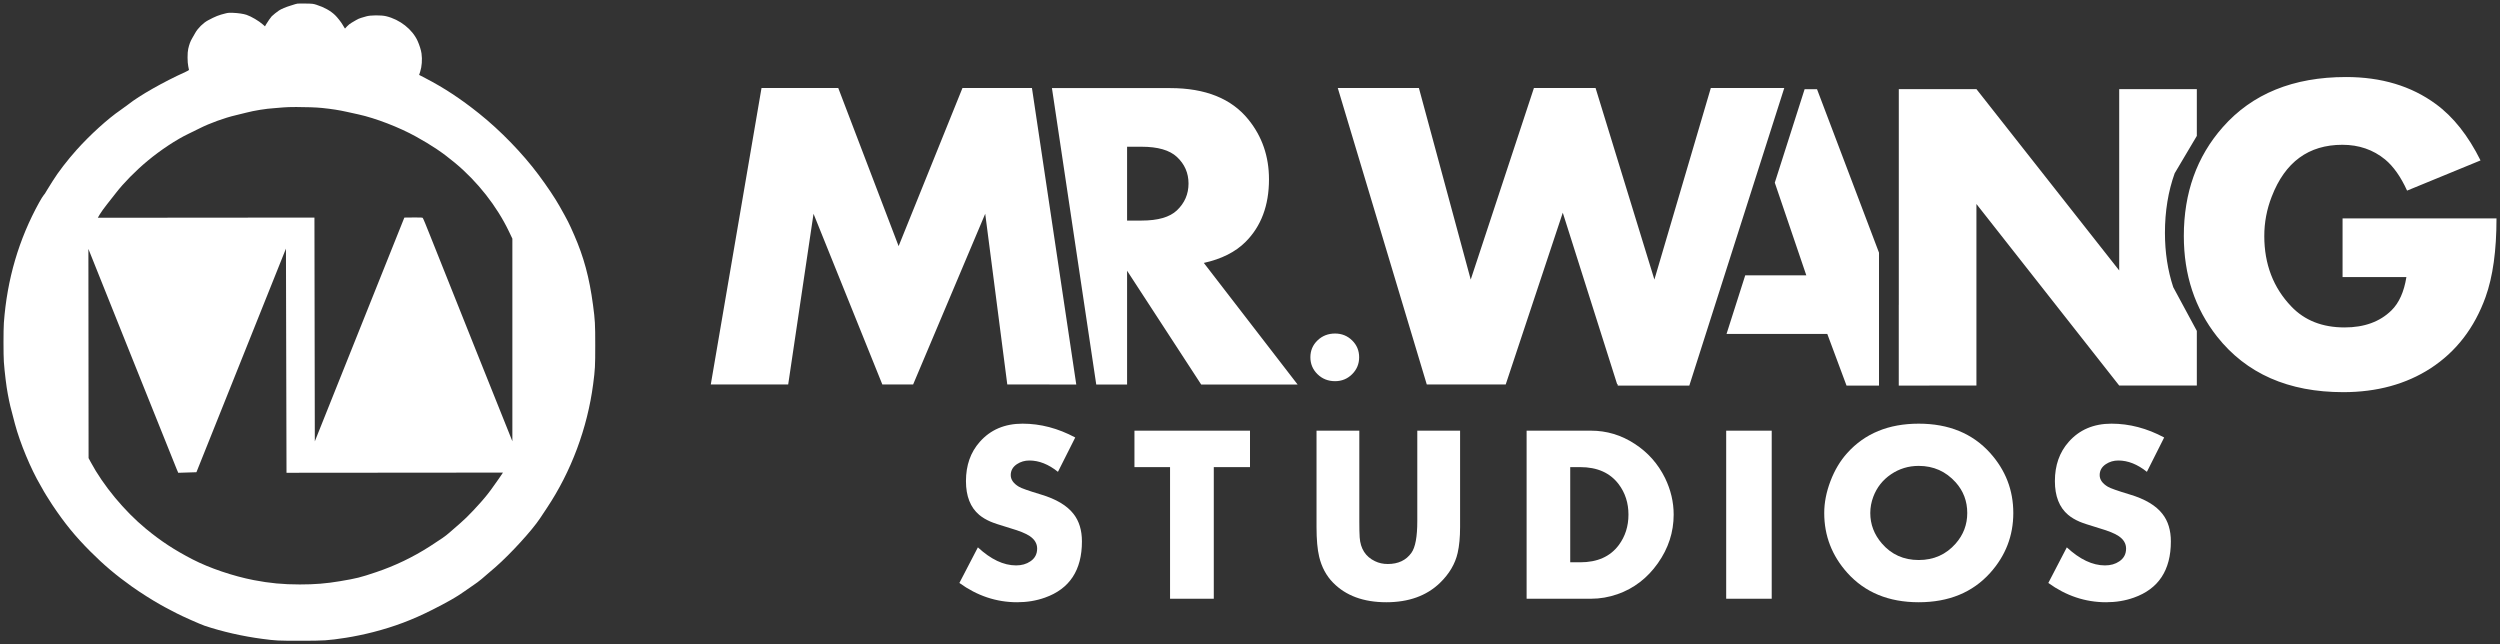 <svg width="714" height="184" xmlns="http://www.w3.org/2000/svg" xmlns:xlink="http://www.w3.org/1999/xlink" overflow="hidden"><rect width="100%" height="100%" fill="#333333" stroke="none"/><defs><clipPath id="clip0"><rect x="326" y="268" width="714" height="184"/></clipPath></defs><g clip-path="url(#clip0)" transform="translate(-326 -268)"><path d="M407.668 338.998 394.883 370.932 382.098 402.867 376.911 403.029 376.486 402.051C376.253 401.513 370.478 387.126 363.653 370.08L351.245 339.088 351.298 398.836 351.897 399.954C355.486 406.657 361.492 413.915 367.667 419.011 371.947 422.543 375.804 425.073 381.007 427.762 385.813 430.245 392.593 432.542 398.476 433.681 403.009 434.559 406.835 434.919 411.631 434.921 415.877 434.923 419.166 434.656 423.095 433.993 427.924 433.177 428.855 432.944 433.397 431.417 438.816 429.594 443.941 427.134 448.771 424.036 452.071 421.919 453.227 421.113 454.206 420.246 454.762 419.755 455.691 418.947 456.273 418.451 457.289 417.583 457.622 417.282 459.219 415.791 460.072 414.994 462.426 412.496 463.392 411.363 463.763 410.928 464.191 410.43 464.344 410.256 465.291 409.176 467.022 406.848 468.504 404.661L469.648 402.973 407.827 403.025ZM410.598 298.564C409.012 298.565 407.609 298.603 406.827 298.683 406.074 298.761 404.956 298.854 404.344 298.89 402.01 299.028 398.612 299.573 396.327 300.175 395.551 300.379 394.196 300.713 393.315 300.916 390.175 301.639 385.868 303.204 382.957 304.679 382.034 305.146 380.584 305.859 379.734 306.263 376.388 307.853 371.847 310.86 368.151 313.935 364.745 316.769 361.299 320.266 359.095 323.126 358.488 323.913 357.35 325.361 356.566 326.345 355.781 327.329 354.868 328.597 354.537 329.163L353.935 330.192 415.804 330.14 415.91 394.05 422.038 378.727C425.409 370.299 431.163 355.919 434.825 346.772L441.483 330.14 444.017 330.114C445.934 330.094 446.595 330.121 446.731 330.222 446.829 330.296 447.766 332.54 448.813 335.209 449.86 337.878 455.58 352.204 461.525 367.044L472.333 394.026 472.333 336.156 471.372 334.143C467.913 326.899 462.382 319.861 455.955 314.525 452.411 311.584 449.381 309.541 444.79 306.998 439.995 304.343 433.276 301.753 428.389 300.677 427.756 300.538 426.282 300.213 425.114 299.955 422.746 299.432 420.996 299.156 418.023 298.838 416.391 298.663 413.24 298.563 410.598 298.564ZM411.977 269C412.291 269 412.677 269.004 413.163 269.012 415.31 269.045 415.415 269.057 416.414 269.376 418.616 270.08 420.397 271.075 421.705 272.332 422.345 272.946 423.443 274.343 423.834 275.04 423.997 275.33 424.22 275.7 424.331 275.862L424.532 276.157 425.134 275.508C425.495 275.12 426.008 274.713 426.411 274.496 426.783 274.297 427.377 273.948 427.732 273.722 428.087 273.496 428.716 273.218 429.128 273.104 429.541 272.991 430.206 272.797 430.607 272.673 431.753 272.32 434.856 272.293 436.25 272.624 440.193 273.561 443.785 276.384 445.283 279.727 445.808 280.898 446.256 282.337 446.386 283.266 446.629 285.014 446.48 287.019 445.996 288.505L445.706 289.395 447.503 290.328C452.812 293.083 457.563 296.208 462.795 300.389 468.932 305.292 475.257 311.81 479.81 317.923 482.274 321.232 484.481 324.526 485.794 326.857 488.229 331.178 488.443 331.6 489.977 335.101 492.74 341.405 494.322 347.278 495.364 355.103 495.946 359.477 496 360.451 496 366.609 496 372.669 495.957 373.481 495.408 377.692 493.769 390.264 489.124 402.699 482.179 413.106 481.714 413.803 480.834 415.128 480.224 416.051 477.969 419.46 471.833 426.178 467.526 429.953 463.84 433.183 462.637 434.169 461.336 435.024 460.585 435.518 459.264 436.433 458.4 437.058 456.549 438.398 453.653 440.049 449.405 442.188 443.696 445.062 438.689 446.95 432.604 448.522 430.194 449.145 426.992 449.81 424.786 450.146 419.594 450.937 418.623 451 411.736 451 405.296 451 404.826 450.977 400.906 450.461 395.351 449.732 389.487 448.398 384.476 446.725 383.294 446.33 377.913 443.942 376.498 443.185 376.208 443.029 375.423 442.622 374.755 442.281 374.087 441.94 373.35 441.552 373.117 441.42 372.885 441.288 372.314 440.97 371.849 440.714 369.699 439.527 365.972 437.164 363.713 435.555 359.089 432.261 355.649 429.353 351.773 425.465 347.463 421.141 344.542 417.563 340.956 412.219 340.075 410.905 338.196 407.853 338.196 407.735 338.196 407.714 337.906 407.204 337.55 406.601 334.802 401.939 331.727 394.54 330.273 389.093 328.881 383.875 328.807 383.567 328.219 380.489 327.812 378.359 327.329 374.406 327.103 371.359 326.965 369.503 326.966 362.12 327.105 360.223 328.018 347.743 331.372 336.318 337.22 325.759 337.719 324.859 338.285 323.948 338.478 323.735 338.672 323.521 338.83 323.322 338.83 323.292 338.83 323.261 339.123 322.773 339.481 322.205 339.838 321.638 340.558 320.484 341.08 319.64 342.596 317.191 345.313 313.661 347.903 310.776 351.766 306.474 356.839 301.875 360.402 299.446 361.138 298.944 362.137 298.217 362.621 297.831 365.791 295.304 372.745 291.354 378.929 288.567 379.535 288.294 379.979 288.031 379.972 287.952 379.964 287.875 379.874 287.432 379.771 286.968 379.508 285.784 379.499 283.051 379.755 281.954 380.069 280.609 380.362 279.824 380.881 278.937 381.155 278.467 381.549 277.779 381.756 277.406 382.506 276.057 384.05 274.535 385.396 273.817 387.551 272.668 388.451 272.312 390.434 271.822 391.134 271.649 391.518 271.62 392.529 271.663 394.084 271.728 395.529 271.944 396.416 272.241 397.762 272.694 399.931 273.973 401.081 274.994L401.678 275.524 402.026 274.915C402.397 274.269 403.326 272.934 403.597 272.659 403.971 272.28 405.071 271.399 405.661 271.007 406.329 270.563 407.682 269.993 408.992 269.603 409.423 269.475 410.038 269.282 410.359 269.174 410.743 269.044 411.035 269.001 411.977 269Z" fill="#FFFFFF" fill-rule="evenodd"/><path d="M873.982 389C882.559 389 889.361 391.792 894.388 397.377 898.796 402.285 901 407.998 901 414.518 901 421.014 898.796 426.715 894.388 431.623 889.361 437.208 882.559 440 873.982 440 865.429 440 858.639 437.208 853.612 431.623 849.204 426.715 847 421.014 847 414.518 847 411.55 847.596 408.506 848.787 405.387 849.978 402.267 851.574 399.597 853.576 397.377 858.603 391.792 865.405 389 873.982 389ZM873.982 401.058C871.068 401.058 868.429 401.86 866.064 403.465 863.699 405.07 862.015 407.208 861.011 409.879 860.438 411.402 860.152 412.948 860.152 414.518 860.152 417.751 861.25 420.644 863.448 423.198 866.171 426.361 869.682 427.942 873.982 427.942 878.282 427.942 881.805 426.373 884.552 423.233 886.75 420.726 887.848 417.821 887.848 414.518 887.848 411.144 886.75 408.227 884.552 405.767 881.733 402.627 878.21 401.058 873.982 401.058Z" fill="#FFFFFF" fill-rule="evenodd"/><path d="M618.039 389C623.16 389 628.176 390.315 633.088 392.945L628.153 402.754C625.458 400.598 622.74 399.52 619.999 399.52 618.675 399.52 617.49 399.865 616.444 400.554 615.26 401.339 614.667 402.386 614.667 403.694 614.667 404.977 615.445 406.083 617 407.01 617.696 407.439 619.785 408.176 623.267 409.222 627.631 410.527 630.741 412.377 632.597 414.773 634.199 416.813 635 419.434 635 422.636 635 430.844 631.478 436.193 624.434 438.683 621.978 439.561 619.336 440 616.509 440 610.578 440 605.075 438.164 600 434.491L605.283 424.327C608.998 427.762 612.632 429.48 616.184 429.48 617.786 429.48 619.145 429.097 620.259 428.331 621.56 427.47 622.21 426.249 622.21 424.669 622.21 423.233 621.49 422.037 620.051 421.079 618.983 420.361 617.184 419.631 614.654 418.889 611.591 417.966 609.664 417.327 608.875 416.972 607.622 416.428 606.554 415.789 605.672 415.055 603.142 412.925 601.877 409.707 601.877 405.4 601.877 400.904 603.186 397.176 605.804 394.218 608.863 390.739 612.941 389 618.039 389Z" fill="#FFFFFF" fill-rule="evenodd"/><path d="M929.039 389C934.16 389 939.176 390.315 944.088 392.945L939.153 402.754C936.458 400.598 933.74 399.52 930.999 399.52 929.675 399.52 928.49 399.865 927.444 400.554 926.26 401.339 925.667 402.386 925.667 403.694 925.667 404.977 926.445 406.083 928 407.01 928.696 407.439 930.785 408.176 934.267 409.222 938.631 410.527 941.741 412.377 943.597 414.773 945.199 416.813 946 419.434 946 422.636 946 430.844 942.478 436.193 935.434 438.683 932.978 439.561 930.336 440 927.509 440 921.578 440 916.074 438.164 911 434.491L916.283 424.327C919.998 427.762 923.632 429.48 927.184 429.48 928.786 429.48 930.145 429.097 931.259 428.331 932.559 427.47 933.21 426.249 933.21 424.669 933.21 423.233 932.49 422.037 931.051 421.079 929.983 420.361 928.184 419.631 925.654 418.889 922.591 417.966 920.664 417.327 919.875 416.972 918.622 416.428 917.554 415.789 916.672 415.055 914.142 412.925 912.877 409.707 912.877 405.4 912.877 400.904 914.186 397.176 916.804 394.218 919.863 390.739 923.941 389 929.039 389Z" fill="#FFFFFF" fill-rule="evenodd"/><path d="M650 391 683 391 683 401.409 672.657 401.409 672.657 439 660.167 439 660.167 401.409 650 401.409 650 391Z" fill="#FFFFFF" fill-rule="evenodd"/><path d="M702 391 714.221 391 714.221 416.841C714.221 418.916 714.255 420.466 714.324 421.492 714.554 424.733 716.011 426.994 718.696 428.276 719.798 428.812 721.014 429.08 722.345 429.08 725.329 429.08 727.578 428.019 729.092 425.898 730.217 424.336 730.779 421.317 730.779 416.841L730.779 391 743 391 743 418.545C743 421.415 742.771 423.865 742.311 425.895 741.6 429.045 739.902 431.915 737.217 434.505 733.407 438.168 728.312 440 721.932 440 715.437 440 710.365 438.133 706.716 434.4 704.788 432.44 703.469 429.978 702.757 427.015 702.252 424.915 702 422.092 702 418.545L702 391Z" fill="#FFFFFF" fill-rule="evenodd"/><path d="M762 391 780.386 391C784.877 391 789.041 392.254 792.877 394.763 796.643 397.201 799.532 400.459 801.544 404.538 803.181 407.914 804 411.396 804 414.982 804 419.976 802.497 424.6 799.491 428.855 796.485 433.11 792.643 436.058 787.965 437.699 785.485 438.566 782.959 439 780.386 439L762 439 762 391ZM774.456 401.409 774.456 428.591 777.304 428.591C782.203 428.591 785.872 426.958 788.31 423.691 790.162 421.199 791.088 418.296 791.088 414.982 791.088 411.668 790.162 408.777 788.31 406.309 785.848 403.042 782.18 401.409 777.304 401.409L774.456 401.409Z" fill="#FFFFFF" fill-rule="evenodd"/><path d="M819 391 832 391 832 439 819 439 819 391Z" fill="#FFFFFF" fill-rule="evenodd"/><path d="M707.295 363.257C709.206 363.257 710.83 363.912 712.167 365.221 713.504 366.53 714.173 368.134 714.173 370.032 714.173 371.93 713.504 373.543 712.167 374.871 710.83 376.2 709.206 376.864 707.295 376.864 705.308 376.864 703.637 376.2 702.28 374.871 700.923 373.543 700.245 371.93 700.245 370.032 700.245 368.134 700.923 366.53 702.28 365.221 703.637 363.912 705.308 363.257 707.295 363.257ZM647.895 309.907 647.895 330.995 652.031 330.995C656.71 330.995 660.074 330.026 662.121 328.089 664.335 325.986 665.442 323.429 665.442 320.419 665.442 317.41 664.335 314.875 662.121 312.813 660.032 310.875 656.669 309.907 652.031 309.907ZM841.399 293.473 844.94 293.473 862.643 340.167 862.643 378.137 853.371 378.137 847.875 363.375 819.096 363.375 824.439 346.628 841.88 346.628 832.88 320.174ZM868.298 293.448 890.467 293.448 931.245 345.24 931.245 293.448 953.414 293.448 953.414 306.814 947.085 317.491C945.233 322.67 944.307 328.34 944.307 334.501 944.307 340.063 945.097 345.237 946.679 350.023L953.414 362.507 953.414 378.113 931.245 378.113 890.467 326.26 890.467 378.113 877.029 378.113 877.038 378.137 868.287 378.137 868.287 355.055 868.298 355.084ZM626.434 293.16 660.197 293.16C670.272 293.16 677.724 296.158 682.553 302.153 686.466 306.991 688.423 312.677 688.423 319.211 688.423 326.694 686.175 332.67 681.678 337.136 678.806 339.989 674.851 341.974 669.813 343.09L696.575 377.788 696.575 377.824 669.064 377.824 647.895 345.323 647.895 377.824 639.089 377.824ZM708.071 293.139 731.239 293.139 746.039 347.846 764.086 293.139 781.696 293.139 798.495 347.846 814.607 293.139 835.584 293.139 808.465 378.137 787.988 378.137 788.117 377.804 787.879 377.804 772.329 328.742 756.031 377.804 733.487 377.804ZM543.488 293.139 565.407 293.139 582.645 338.294 600.878 293.139 620.725 293.139 633.383 377.824 625.726 377.824 625.726 377.804 613.679 377.804 607.378 329.051 586.79 377.804 577.994 377.804 558.343 329.051 551.106 377.804 529 377.804ZM996.036 290C1006.11 290 1014.65 292.564 1021.64 297.691 1026.64 301.33 1030.9 306.706 1034.44 313.818L1013.46 322.44C1011.66 318.489 1009.57 315.526 1007.19 313.55 1003.77 310.751 999.699 309.352 994.98 309.352 985.334 309.352 978.611 314.282 974.811 324.142 973.39 327.771 972.681 331.526 972.681 335.403 972.681 343.448 975.249 350.151 980.385 355.514 984.185 359.516 989.259 361.516 995.607 361.516 1001.24 361.516 1005.71 359.89 1009.01 356.638 1011.18 354.496 1012.6 351.326 1013.27 347.126L995.037 347.126 995.037 330.379 1039 330.379C1039 339.559 1037.96 347.044 1035.88 352.833 1032.71 361.64 1027.49 368.422 1020.2 373.177 1013.17 377.725 1004.84 380 995.224 380 979.571 380 967.56 374.708 959.192 364.121 952.863 356.1 949.7 346.527 949.7 335.403 949.7 323.081 953.405 312.722 960.816 304.328 969.225 294.777 980.965 290 996.036 290Z" fill="#FFFFFF" fill-rule="evenodd"/></g></svg>